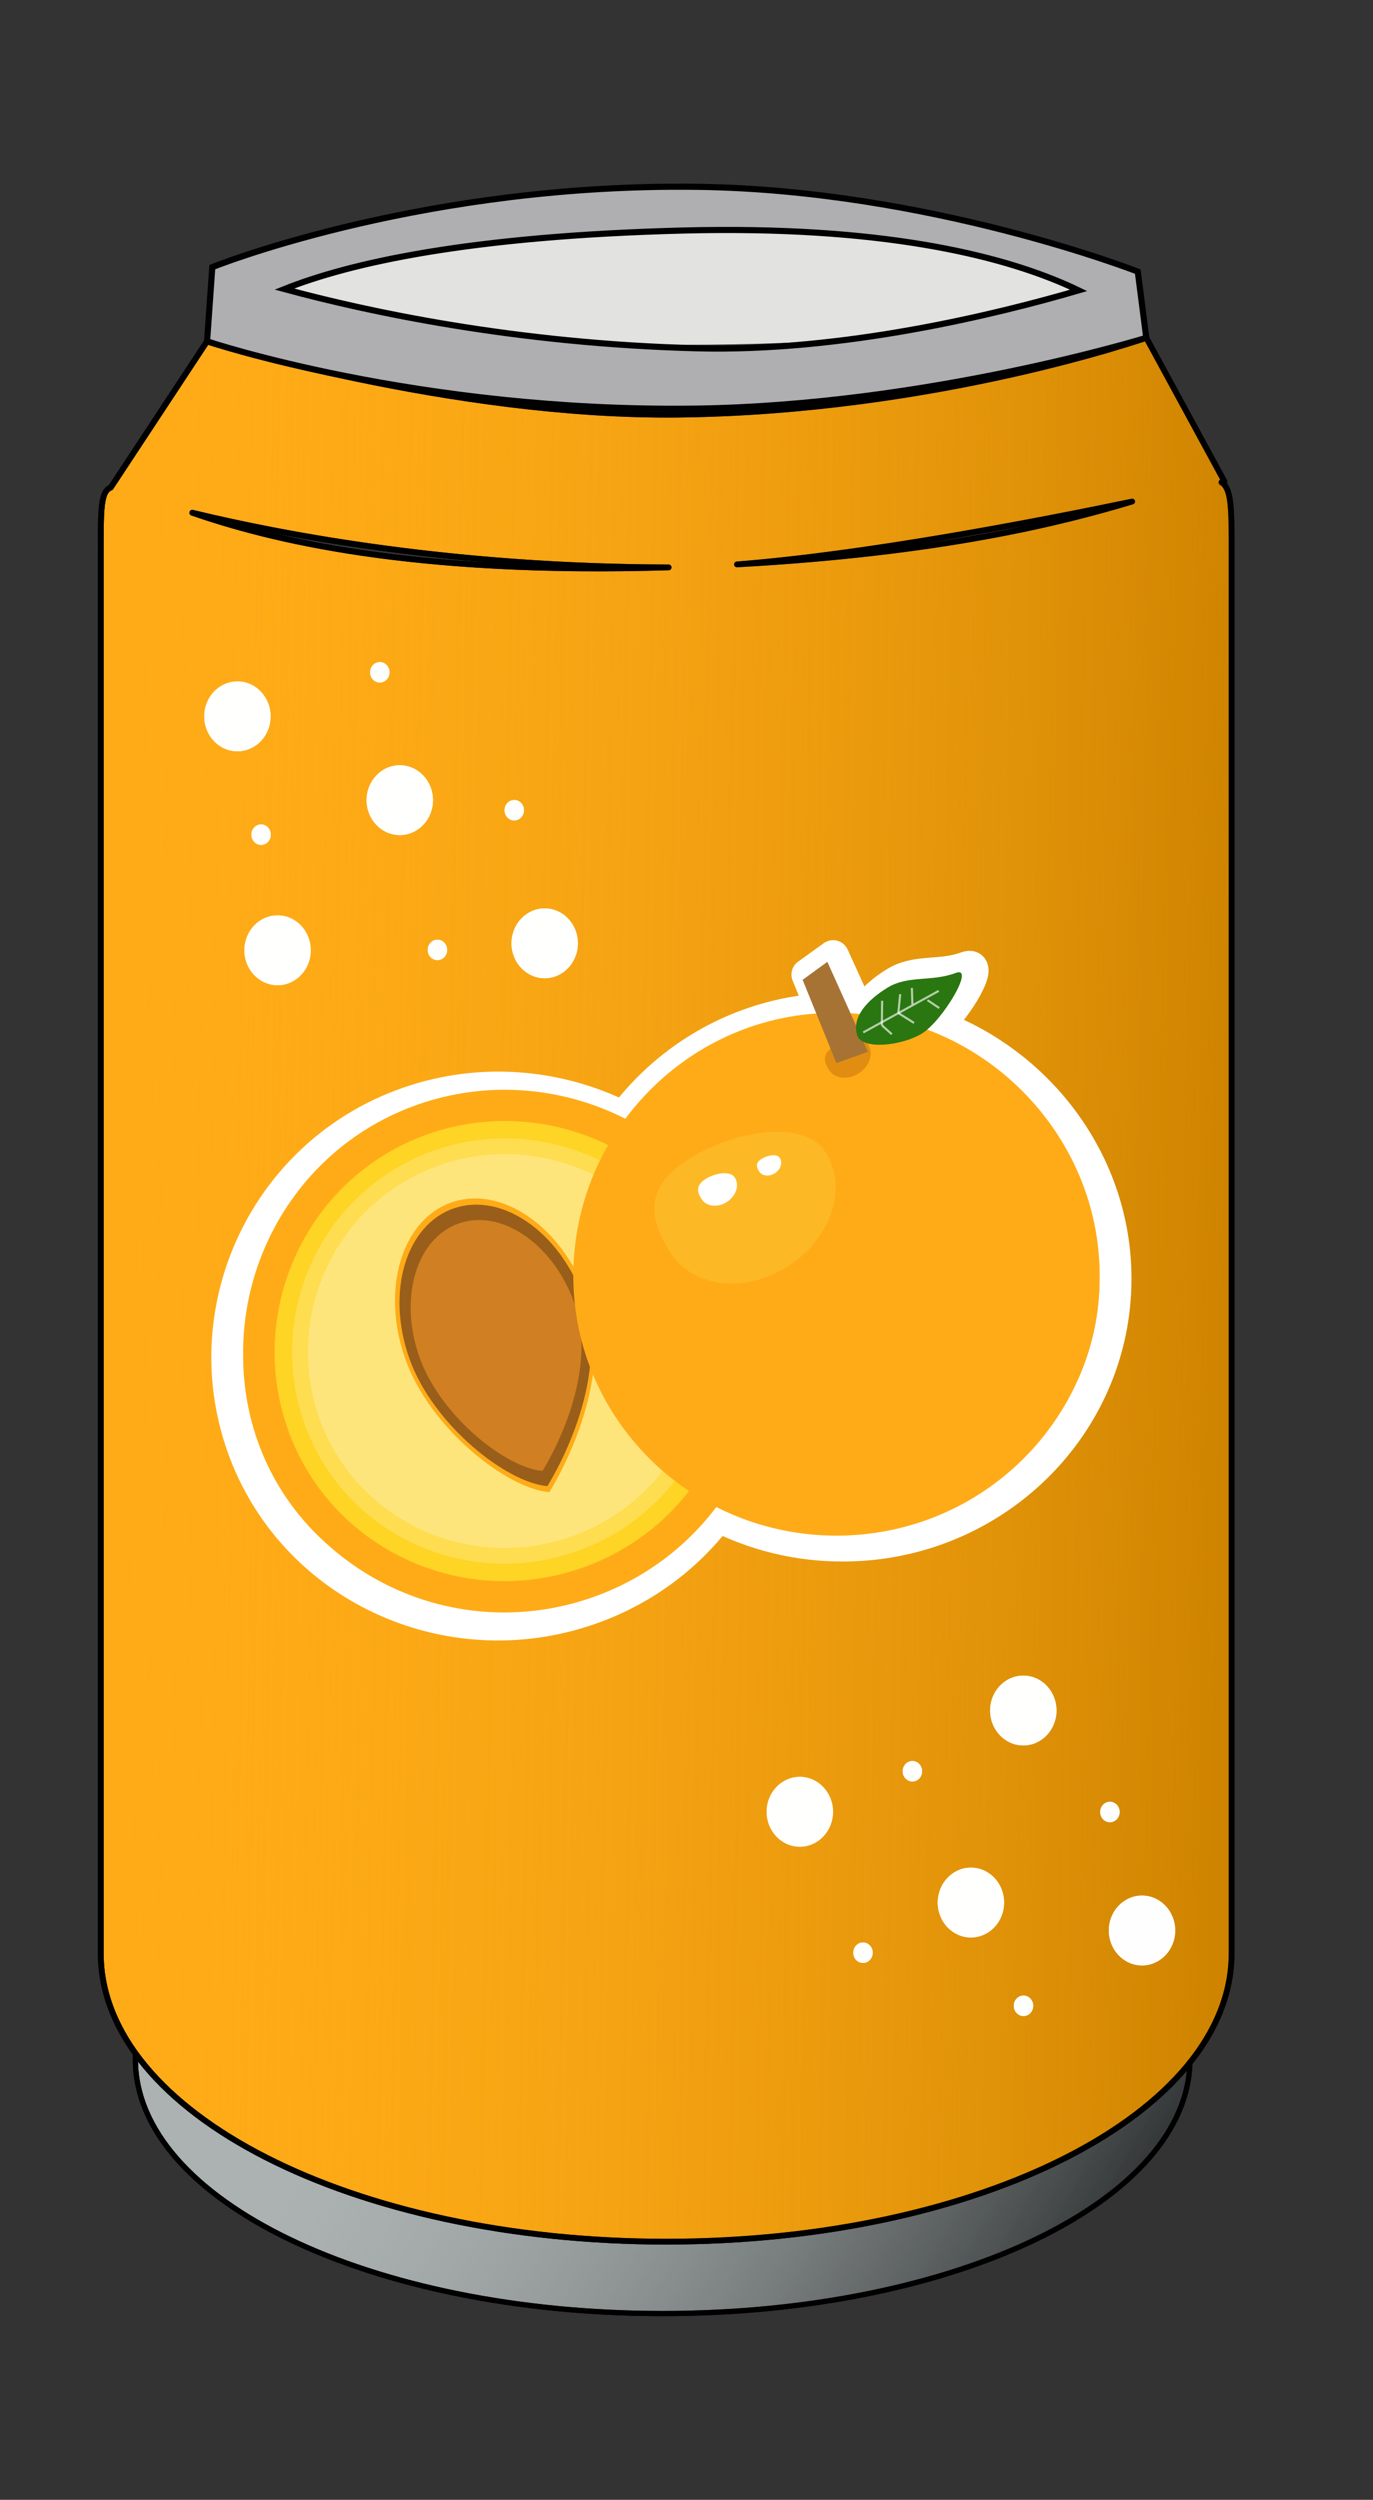 <?xml version="1.0" encoding="UTF-8" standalone="no"?>
<!-- Created with Inkscape (http://www.inkscape.org/) -->

<svg
   xmlns:dc="http://purl.org/dc/elements/1.1/"
   xmlns:cc="http://creativecommons.org/ns#"
   xmlns:rdf="http://www.w3.org/1999/02/22-rdf-syntax-ns#"
   xmlns:svg="http://www.w3.org/2000/svg"
   xmlns="http://www.w3.org/2000/svg"
   xmlns:xlink="http://www.w3.org/1999/xlink"
   xmlns:sodipodi="http://sodipodi.sourceforge.net/DTD/sodipodi-0.dtd"
   xmlns:inkscape="http://www.inkscape.org/namespaces/inkscape"
   width="50.613mm"
   height="92.15mm"
   viewBox="0 0 50.613 92.15"
   version="1.1"
   id="svg8"
   inkscape:version="0.92.3 (unknown)"
   sodipodi:docname="dibujo1.svg">
  <rect x="0" y="0" width="50.613" height="92.15" fill="#333333" stroke="none"/>
  <defs
     id="defs2">
    <linearGradient
       gradientTransform="matrix(0.853,0,0,0.853,-170.787,348.873)"
       inkscape:collect="always"
       xlink:href="#linearGradient1536"
       id="linearGradient1538"
       x1="354.563"
       y1="-223.529"
       x2="307.338"
       y2="-224.434"
       gradientUnits="userSpaceOnUse" />
    <linearGradient
       inkscape:collect="always"
       id="linearGradient1536">
      <stop
         style="stop-color:#cf8400;stop-opacity:1"
         offset="0"
         id="stop1532" />
      <stop
         style="stop-color:#ffab17;stop-opacity:0;"
         offset="1"
         id="stop1534" />
    </linearGradient>
    <linearGradient
       gradientTransform="matrix(0.853,0,0,0.853,-170.787,348.873)"
       inkscape:collect="always"
       xlink:href="#linearGradient1117"
       id="linearGradient1119"
       x1="350.037"
       y1="-182.49"
       x2="320.767"
       y2="-199.388"
       gradientUnits="userSpaceOnUse" />
    <linearGradient
       inkscape:collect="always"
       id="linearGradient1117">
      <stop
         style="stop-color:#353939;stop-opacity:1"
         offset="0"
         id="stop1113" />
      <stop
         style="stop-color:#acb2b2;stop-opacity:0;"
         offset="1"
         id="stop1115" />
    </linearGradient>
  </defs>
  <sodipodi:namedview
     id="base"
     pagecolor="#ffffff"
     bordercolor="#666666"
     borderopacity="1.0"
     inkscape:pageopacity="0.0"
     inkscape:pageshadow="2"
     inkscape:zoom="0.66"
     inkscape:cx="411.38274"
     inkscape:cy="110.41709"
     inkscape:document-units="mm"
     inkscape:current-layer="layer1"
     showgrid="false"
     inkscape:window-width="1024"
     inkscape:window-height="573"
     inkscape:window-x="0"
     inkscape:window-y="0"
     inkscape:window-maximized="1"
     fit-margin-right="1.5"
     fit-margin-top="0"
     fit-margin-left="0"
     fit-margin-bottom="0" />
  <g
     inkscape:label="Capa 1"
     inkscape:groupmode="layer"
     id="layer1"
     transform="translate(-86.569,-111.83)">
    <ellipse
       ry="2.124"
       rx="14.898"
       cy="122.417"
       cx="111.674"
       id="ellipse1026"
       style="opacity:1;fill:#e2e2e1;fill-opacity:1;stroke:none;stroke-width:0.213;stroke-linecap:round;stroke-linejoin:round;stroke-miterlimit:4;stroke-dasharray:none;stroke-dashoffset:0;stroke-opacity:1;paint-order:stroke markers fill" />
    <path
       inkscape:connector-curvature="0"
       style="opacity:1;fill:#acb2b2;fill-opacity:1;stroke:#000000;stroke-width:0.193;stroke-linecap:round;stroke-linejoin:round;stroke-miterlimit:4;stroke-dasharray:none;stroke-dashoffset:0;stroke-opacity:1;paint-order:stroke markers fill"
       d="m 127.502,135.275 c 0,0 -7.229,2.401 -16.083,2.495 -7.806,0.083 -16.205,-2.382 -16.205,-2.382 l -3.313,4.752 c -0.34,0.121 -0.341,0.692 -0.341,2.037 v 45.572 c 0,5.188 8.669,9.364 19.436,9.364 10.767,0 19.436,-4.176 19.436,-9.364 v -45.572 c 0,-1.358 -4.5e-4,-2.004 -0.347,-2.209 0.014,-0.003 0.105,-0.022 0.105,-0.022 z m -0.486,5.317 c -2.414,0.686 -6.546,1.676 -13.584,2.041 4.347,-0.319 10.071,-1.352 13.584,-2.041 z m -32.309,0.364 c 3.235,0.74 9.025,1.764 16.374,1.775 -8.905,0.255 -13.74,-0.917 -16.374,-1.775 z"
       id="path1028" />
    <path
       id="path1109"
       d="m 127.502,135.275 c 0,0 -7.229,2.401 -16.083,2.495 -7.806,0.083 -16.205,-2.382 -16.205,-2.382 l -3.313,4.752 c -0.34,0.121 -0.341,0.692 -0.341,2.037 v 45.572 c 0,5.188 8.669,9.364 19.436,9.364 10.767,0 19.436,-4.176 19.436,-9.364 v -45.572 c 0,-1.358 -4.5e-4,-2.004 -0.347,-2.209 0.014,-0.003 0.105,-0.022 0.105,-0.022 z m -0.486,5.317 c -2.414,0.686 -6.546,1.676 -13.584,2.041 4.347,-0.319 10.071,-1.352 13.584,-2.041 z m -32.309,0.364 c 3.235,0.74 9.025,1.764 16.374,1.775 -8.905,0.255 -13.74,-0.917 -16.374,-1.775 z"
       style="opacity:1;fill:url(#linearGradient1119);fill-opacity:1;stroke:#000000;stroke-width:0.193;stroke-linecap:round;stroke-linejoin:round;stroke-miterlimit:4;stroke-dasharray:none;stroke-dashoffset:0;stroke-opacity:1;paint-order:stroke markers fill"
       inkscape:connector-curvature="0" />
    <path
       inkscape:connector-curvature="0"
       id="path1030"
       d="m 128.825,124.283 c 0,0 -7.752,2.725 -17.246,2.832 -8.371,0.095 -17.377,-2.703 -17.377,-2.703 l -3.553,5.393 c -0.365,0.137 -0.365,0.786 -0.365,2.312 v 51.719 c 0,5.887 9.296,10.627 20.842,10.627 11.546,0 20.842,-4.74 20.842,-10.627 v -51.719 c 0,-1.541 -6.8e-4,-2.274 -0.373,-2.507 0.015,-0.003 0.112,-0.025 0.112,-0.025 z m -0.521,6.035 c -2.589,0.778 -7.019,1.902 -14.567,2.317 4.661,-0.362 10.8,-1.534 14.567,-2.317 z m -34.646,0.413 c 3.469,0.84 9.678,2.001 17.558,2.014 -9.549,0.289 -14.734,-1.04 -17.558,-2.014 z"
       style="opacity:1;fill:#ffab17;fill-opacity:1;stroke:#000000;stroke-width:0.213;stroke-linecap:round;stroke-linejoin:round;stroke-miterlimit:4;stroke-dasharray:none;stroke-dashoffset:0;stroke-opacity:1;paint-order:stroke markers fill" />
    <path
       style="opacity:1;fill:url(#linearGradient1538);fill-opacity:1;stroke:#000000;stroke-width:0.213;stroke-linecap:round;stroke-linejoin:round;stroke-miterlimit:4;stroke-dasharray:none;stroke-dashoffset:0;stroke-opacity:1;paint-order:stroke markers fill"
       d="m 128.825,124.283 c 0,0 -7.752,2.725 -17.246,2.832 -8.371,0.095 -17.377,-2.703 -17.377,-2.703 l -3.553,5.393 c -0.365,0.137 -0.365,0.786 -0.365,2.312 v 51.719 c 0,5.887 9.296,10.627 20.842,10.627 11.546,0 20.842,-4.74 20.842,-10.627 v -51.719 c 0,-1.541 -6.8e-4,-2.274 -0.373,-2.507 0.015,-0.003 0.112,-0.025 0.112,-0.025 z m -0.521,6.035 c -2.589,0.778 -7.019,1.902 -14.567,2.317 4.661,-0.362 10.8,-1.534 14.567,-2.317 z m -34.646,0.413 c 3.469,0.84 9.678,2.001 17.558,2.014 -9.549,0.289 -14.734,-1.04 -17.558,-2.014 z"
       id="path1530"
       inkscape:connector-curvature="0" />
    <path
       inkscape:connector-curvature="0"
       id="path1032"
       d="m 111.354,118.713 c -9.749,0.054 -16.959,2.964 -16.959,2.964 l -0.193,2.735 c 0,0 7.788,2.622 18.015,2.481 8.529,-0.118 16.608,-2.61 16.608,-2.61 l -0.314,-2.441 c 0,0 -7.676,-3.007 -16.205,-3.125 -0.32,-0.004 -0.637,-0.005 -0.951,-0.003 z m 1.692,1.595 c 6.985,-0.037 11.038,1.143 13.284,2.226 -3.011,0.881 -8.681,2.274 -14.067,2.135 -6.71,-0.172 -12.161,-1.357 -15.21,-2.183 2.403,-0.959 6.782,-1.958 14.72,-2.159 0.435,-0.011 0.859,-0.017 1.274,-0.019 z"
       style="fill:#afafb2;fill-opacity:1;stroke:#000000;stroke-width:0.226px;stroke-linecap:butt;stroke-linejoin:miter;stroke-opacity:1" />
    <ellipse
       style="opacity:1;fill:#ffffff;fill-opacity:0.933;stroke:none;stroke-width:1.877;stroke-linecap:round;stroke-linejoin:round;stroke-miterlimit:4;stroke-dasharray:none;stroke-dashoffset:0;stroke-opacity:1;paint-order:stroke markers fill"
       id="ellipse1652"
       cx="116.053"
       cy="178.617"
       rx="1.223"
       ry="1.287" />
    <ellipse
       ry="1.287"
       rx="1.223"
       cy="178.617"
       cx="116.053"
       id="ellipse1654"
       style="opacity:1;fill:#ffffff;fill-opacity:0.933;stroke:none;stroke-width:1.877;stroke-linecap:round;stroke-linejoin:round;stroke-miterlimit:4;stroke-dasharray:none;stroke-dashoffset:0;stroke-opacity:1;paint-order:stroke markers fill" />
    <ellipse
       style="opacity:1;fill:#ffffff;fill-opacity:0.933;stroke:none;stroke-width:1.877;stroke-linecap:round;stroke-linejoin:round;stroke-miterlimit:4;stroke-dasharray:none;stroke-dashoffset:0;stroke-opacity:1;paint-order:stroke markers fill"
       id="ellipse1656"
       cx="124.291"
       cy="174.884"
       rx="1.223"
       ry="1.287" />
    <ellipse
       ry="1.287"
       rx="1.223"
       cy="174.884"
       cx="124.291"
       id="ellipse1658"
       style="opacity:1;fill:#ffffff;fill-opacity:0.933;stroke:none;stroke-width:1.877;stroke-linecap:round;stroke-linejoin:round;stroke-miterlimit:4;stroke-dasharray:none;stroke-dashoffset:0;stroke-opacity:1;paint-order:stroke markers fill" />
    <ellipse
       style="opacity:1;fill:#ffffff;fill-opacity:0.933;stroke:none;stroke-width:1.877;stroke-linecap:round;stroke-linejoin:round;stroke-miterlimit:4;stroke-dasharray:none;stroke-dashoffset:0;stroke-opacity:1;paint-order:stroke markers fill"
       id="ellipse1660"
       cx="122.36"
       cy="181.963"
       rx="1.223"
       ry="1.287" />
    <ellipse
       ry="1.287"
       rx="1.223"
       cy="181.963"
       cx="122.36"
       id="ellipse1662"
       style="opacity:1;fill:#ffffff;fill-opacity:0.933;stroke:none;stroke-width:1.877;stroke-linecap:round;stroke-linejoin:round;stroke-miterlimit:4;stroke-dasharray:none;stroke-dashoffset:0;stroke-opacity:1;paint-order:stroke markers fill" />
    <ellipse
       style="opacity:1;fill:#ffffff;fill-opacity:0.933;stroke:none;stroke-width:1.877;stroke-linecap:round;stroke-linejoin:round;stroke-miterlimit:4;stroke-dasharray:none;stroke-dashoffset:0;stroke-opacity:1;paint-order:stroke markers fill"
       id="ellipse1664"
       cx="128.667"
       cy="182.993"
       rx="1.223"
       ry="1.287" />
    <ellipse
       ry="1.287"
       rx="1.223"
       cy="182.993"
       cx="128.667"
       id="ellipse1666"
       style="opacity:1;fill:#ffffff;fill-opacity:0.933;stroke:none;stroke-width:1.877;stroke-linecap:round;stroke-linejoin:round;stroke-miterlimit:4;stroke-dasharray:none;stroke-dashoffset:0;stroke-opacity:1;paint-order:stroke markers fill" />
    <ellipse
       style="opacity:1;fill:#ffffff;fill-opacity:0.933;stroke:none;stroke-width:0.55;stroke-linecap:round;stroke-linejoin:round;stroke-miterlimit:4;stroke-dasharray:none;stroke-dashoffset:0;stroke-opacity:1;paint-order:stroke markers fill"
       id="ellipse1668"
       cx="127.484"
       cy="178.625"
       rx="0.358"
       ry="0.377" />
    <ellipse
       ry="0.377"
       rx="0.358"
       cy="178.625"
       cx="127.484"
       id="ellipse1670"
       style="opacity:1;fill:#ffffff;fill-opacity:0.933;stroke:none;stroke-width:0.55;stroke-linecap:round;stroke-linejoin:round;stroke-miterlimit:4;stroke-dasharray:none;stroke-dashoffset:0;stroke-opacity:1;paint-order:stroke markers fill" />
    <ellipse
       style="opacity:1;fill:#ffffff;fill-opacity:0.933;stroke:none;stroke-width:0.55;stroke-linecap:round;stroke-linejoin:round;stroke-miterlimit:4;stroke-dasharray:none;stroke-dashoffset:0;stroke-opacity:1;paint-order:stroke markers fill"
       id="ellipse1672"
       cx="120.203"
       cy="177.123"
       rx="0.358"
       ry="0.377" />
    <ellipse
       ry="0.377"
       rx="0.358"
       cy="177.123"
       cx="120.203"
       id="ellipse1674"
       style="opacity:1;fill:#ffffff;fill-opacity:0.933;stroke:none;stroke-width:0.55;stroke-linecap:round;stroke-linejoin:round;stroke-miterlimit:4;stroke-dasharray:none;stroke-dashoffset:0;stroke-opacity:1;paint-order:stroke markers fill" />
    <ellipse
       style="opacity:1;fill:#ffffff;fill-opacity:0.933;stroke:none;stroke-width:0.55;stroke-linecap:round;stroke-linejoin:round;stroke-miterlimit:4;stroke-dasharray:none;stroke-dashoffset:0;stroke-opacity:1;paint-order:stroke markers fill"
       id="ellipse1676"
       cx="118.382"
       cy="183.812"
       rx="0.358"
       ry="0.377" />
    <ellipse
       ry="0.377"
       rx="0.358"
       cy="183.812"
       cx="118.382"
       id="ellipse1678"
       style="opacity:1;fill:#ffffff;fill-opacity:0.933;stroke:none;stroke-width:0.55;stroke-linecap:round;stroke-linejoin:round;stroke-miterlimit:4;stroke-dasharray:none;stroke-dashoffset:0;stroke-opacity:1;paint-order:stroke markers fill" />
    <ellipse
       style="opacity:1;fill:#ffffff;fill-opacity:0.933;stroke:none;stroke-width:0.55;stroke-linecap:round;stroke-linejoin:round;stroke-miterlimit:4;stroke-dasharray:none;stroke-dashoffset:0;stroke-opacity:1;paint-order:stroke markers fill"
       id="ellipse1680"
       cx="124.298"
       cy="185.769"
       rx="0.358"
       ry="0.377" />
    <ellipse
       ry="0.377"
       rx="0.358"
       cy="185.769"
       cx="124.298"
       id="ellipse1682"
       style="opacity:1;fill:#ffffff;fill-opacity:0.933;stroke:none;stroke-width:0.55;stroke-linecap:round;stroke-linejoin:round;stroke-miterlimit:4;stroke-dasharray:none;stroke-dashoffset:0;stroke-opacity:1;paint-order:stroke markers fill" />
    <ellipse
       ry="1.287"
       rx="1.223"
       cy="138.237"
       cx="95.321"
       id="ellipse1620"
       style="opacity:1;fill:#ffffff;fill-opacity:0.933;stroke:none;stroke-width:1.877;stroke-linecap:round;stroke-linejoin:round;stroke-miterlimit:4;stroke-dasharray:none;stroke-dashoffset:0;stroke-opacity:1;paint-order:stroke markers fill" />
    <ellipse
       style="opacity:1;fill:#ffffff;fill-opacity:0.933;stroke:none;stroke-width:1.877;stroke-linecap:round;stroke-linejoin:round;stroke-miterlimit:4;stroke-dasharray:none;stroke-dashoffset:0;stroke-opacity:1;paint-order:stroke markers fill"
       id="ellipse1622"
       cx="95.321"
       cy="138.237"
       rx="1.223"
       ry="1.287" />
    <ellipse
       ry="1.287"
       rx="1.223"
       cy="141.326"
       cx="101.306"
       id="ellipse1624"
       style="opacity:1;fill:#ffffff;fill-opacity:0.933;stroke:none;stroke-width:1.877;stroke-linecap:round;stroke-linejoin:round;stroke-miterlimit:4;stroke-dasharray:none;stroke-dashoffset:0;stroke-opacity:1;paint-order:stroke markers fill" />
    <ellipse
       style="opacity:1;fill:#ffffff;fill-opacity:0.933;stroke:none;stroke-width:1.877;stroke-linecap:round;stroke-linejoin:round;stroke-miterlimit:4;stroke-dasharray:none;stroke-dashoffset:0;stroke-opacity:1;paint-order:stroke markers fill"
       id="ellipse1626"
       cx="101.306"
       cy="141.326"
       rx="1.223"
       ry="1.287" />
    <ellipse
       ry="1.287"
       rx="1.223"
       cy="146.86"
       cx="96.801"
       id="ellipse1628"
       style="opacity:1;fill:#ffffff;fill-opacity:0.933;stroke:none;stroke-width:1.877;stroke-linecap:round;stroke-linejoin:round;stroke-miterlimit:4;stroke-dasharray:none;stroke-dashoffset:0;stroke-opacity:1;paint-order:stroke markers fill" />
    <ellipse
       style="opacity:1;fill:#ffffff;fill-opacity:0.933;stroke:none;stroke-width:1.877;stroke-linecap:round;stroke-linejoin:round;stroke-miterlimit:4;stroke-dasharray:none;stroke-dashoffset:0;stroke-opacity:1;paint-order:stroke markers fill"
       id="ellipse1630"
       cx="96.801"
       cy="146.86"
       rx="1.223"
       ry="1.287" />
    <ellipse
       ry="1.287"
       rx="1.223"
       cy="146.603"
       cx="106.648"
       id="ellipse1632"
       style="opacity:1;fill:#ffffff;fill-opacity:0.933;stroke:none;stroke-width:1.877;stroke-linecap:round;stroke-linejoin:round;stroke-miterlimit:4;stroke-dasharray:none;stroke-dashoffset:0;stroke-opacity:1;paint-order:stroke markers fill" />
    <ellipse
       style="opacity:1;fill:#ffffff;fill-opacity:0.933;stroke:none;stroke-width:1.877;stroke-linecap:round;stroke-linejoin:round;stroke-miterlimit:4;stroke-dasharray:none;stroke-dashoffset:0;stroke-opacity:1;paint-order:stroke markers fill"
       id="ellipse1634"
       cx="106.648"
       cy="146.603"
       rx="1.223"
       ry="1.287" />
    <ellipse
       ry="0.377"
       rx="0.358"
       cy="141.697"
       cx="105.526"
       id="ellipse1636"
       style="opacity:1;fill:#ffffff;fill-opacity:0.933;stroke:none;stroke-width:0.55;stroke-linecap:round;stroke-linejoin:round;stroke-miterlimit:4;stroke-dasharray:none;stroke-dashoffset:0;stroke-opacity:1;paint-order:stroke markers fill" />
    <ellipse
       style="opacity:1;fill:#ffffff;fill-opacity:0.933;stroke:none;stroke-width:0.55;stroke-linecap:round;stroke-linejoin:round;stroke-miterlimit:4;stroke-dasharray:none;stroke-dashoffset:0;stroke-opacity:1;paint-order:stroke markers fill"
       id="ellipse1638"
       cx="105.526"
       cy="141.697"
       rx="0.358"
       ry="0.377" />
    <ellipse
       ry="0.377"
       rx="0.358"
       cy="146.846"
       cx="102.694"
       id="ellipse1640"
       style="opacity:1;fill:#ffffff;fill-opacity:0.933;stroke:none;stroke-width:0.55;stroke-linecap:round;stroke-linejoin:round;stroke-miterlimit:4;stroke-dasharray:none;stroke-dashoffset:0;stroke-opacity:1;paint-order:stroke markers fill" />
    <ellipse
       style="opacity:1;fill:#ffffff;fill-opacity:0.933;stroke:none;stroke-width:0.55;stroke-linecap:round;stroke-linejoin:round;stroke-miterlimit:4;stroke-dasharray:none;stroke-dashoffset:0;stroke-opacity:1;paint-order:stroke markers fill"
       id="ellipse1642"
       cx="102.694"
       cy="146.846"
       rx="0.358"
       ry="0.377" />
    <ellipse
       ry="0.377"
       rx="0.358"
       cy="142.598"
       cx="96.194"
       id="ellipse1644"
       style="opacity:1;fill:#ffffff;fill-opacity:0.933;stroke:none;stroke-width:0.55;stroke-linecap:round;stroke-linejoin:round;stroke-miterlimit:4;stroke-dasharray:none;stroke-dashoffset:0;stroke-opacity:1;paint-order:stroke markers fill" />
    <ellipse
       style="opacity:1;fill:#ffffff;fill-opacity:0.933;stroke:none;stroke-width:0.55;stroke-linecap:round;stroke-linejoin:round;stroke-miterlimit:4;stroke-dasharray:none;stroke-dashoffset:0;stroke-opacity:1;paint-order:stroke markers fill"
       id="ellipse1646"
       cx="96.194"
       cy="142.598"
       rx="0.358"
       ry="0.377" />
    <ellipse
       style="opacity:1;fill:#ffffff;fill-opacity:0.933;stroke:none;stroke-width:0.55;stroke-linecap:round;stroke-linejoin:round;stroke-miterlimit:4;stroke-dasharray:none;stroke-dashoffset:0;stroke-opacity:1;paint-order:stroke markers fill"
       id="ellipse1648"
       cx="100.57"
       cy="136.613"
       rx="0.358"
       ry="0.377" />
    <ellipse
       ry="0.377"
       rx="0.358"
       cy="136.613"
       cx="100.57"
       id="ellipse1650"
       style="opacity:1;fill:#ffffff;fill-opacity:0.933;stroke:none;stroke-width:0.55;stroke-linecap:round;stroke-linejoin:round;stroke-miterlimit:4;stroke-dasharray:none;stroke-dashoffset:0;stroke-opacity:1;paint-order:stroke markers fill" />
    <path
       style="opacity:1;fill:none;fill-opacity:1;stroke:#ffffff;stroke-width:1.178;stroke-linecap:round;stroke-linejoin:round;stroke-miterlimit:4;stroke-dasharray:none;stroke-dashoffset:0;stroke-opacity:1;paint-order:stroke markers fill"
       d="m 117.28,147.076 -0.946,0.681 0.523,1.277 c -2.996,0.211 -5.613,1.737 -7.299,3.985 -2.38,-1.193 -5.231,-1.477 -7.931,-0.539 -5.244,1.82 -7.927,7.546 -6.113,12.674 1.814,5.128 7.536,7.81 12.779,5.989 1.965,-0.682 3.583,-1.899 4.744,-3.425 1.377,0.692 2.937,1.085 4.592,1.085 5.556,0 10.061,-4.405 10.061,-9.839 0,-4.223 -2.758,-7.896 -6.595,-9.324 0.779,-0.656 1.787,-2.403 1.096,-2.146 -0.929,0.346 -1.818,0.081 -2.605,0.555 v 4.5e-4 c -0.468,0.282 -0.865,0.625 -1.067,1.001 -0.117,-0.011 -0.235,-0.02 -0.353,-0.027 z"
       id="path1473"
       inkscape:connector-curvature="0" />
    <path
       style="opacity:1;fill:#ffab17;fill-opacity:1;stroke:none;stroke-width:1.517;stroke-linecap:round;stroke-linejoin:round;stroke-miterlimit:4;stroke-dasharray:none;stroke-dashoffset:0;stroke-opacity:1;paint-order:stroke markers fill"
       d="m 114.39,158.468 c 1.749,4.992 -0.932,10.475 -5.989,12.247 -5.057,1.772 -10.574,-0.838 -12.324,-5.83 -1.749,-4.992 0.838,-10.567 5.895,-12.339 5.057,-1.772 10.668,0.93 12.418,5.922 z"
       id="path1411"
       inkscape:connector-curvature="0"
       sodipodi:nodetypes="sssss" />
    <path
       sodipodi:nodetypes="sssss"
       inkscape:connector-curvature="0"
       id="path1459"
       d="m 113.292,158.845 c 1.54,4.395 -0.82,9.222 -5.272,10.782 -4.452,1.56 -9.309,-0.738 -10.849,-5.133 -1.54,-4.395 0.738,-9.302 5.189,-10.862 4.452,-1.56 9.392,0.818 10.932,5.213 z"
       style="opacity:1;fill:#fed425;fill-opacity:1;stroke:none;stroke-width:1.335;stroke-linecap:round;stroke-linejoin:round;stroke-miterlimit:4;stroke-dasharray:none;stroke-dashoffset:0;stroke-opacity:1;paint-order:stroke markers fill" />
    <path
       style="opacity:1;fill:#fedd50;fill-opacity:1;stroke:none;stroke-width:1.234;stroke-linecap:round;stroke-linejoin:round;stroke-miterlimit:4;stroke-dasharray:none;stroke-dashoffset:0;stroke-opacity:1;paint-order:stroke markers fill"
       d="m 112.682,159.055 c 1.424,4.063 -0.758,8.525 -4.874,9.968 -4.116,1.442 -8.606,-0.682 -10.03,-4.745 -1.424,-4.063 0.682,-8.6 4.797,-10.042 4.116,-1.442 8.683,0.756 10.106,4.819 z"
       id="path1469"
       inkscape:connector-curvature="0"
       sodipodi:nodetypes="sssss" />
    <path
       sodipodi:nodetypes="sssss"
       inkscape:connector-curvature="0"
       id="path1471"
       d="m 112.128,159.245 c 1.318,3.761 -0.702,7.892 -4.512,9.228 -3.81,1.335 -7.967,-0.632 -9.285,-4.393 -1.318,-3.761 0.631,-7.961 4.441,-9.296 3.81,-1.335 8.038,0.7 9.356,4.461 z"
       style="opacity:1;fill:#fee57b;fill-opacity:1;stroke:none;stroke-width:1.143;stroke-linecap:round;stroke-linejoin:round;stroke-miterlimit:4;stroke-dasharray:none;stroke-dashoffset:0;stroke-opacity:1;paint-order:stroke markers fill" />
    <path
       sodipodi:nodetypes="scscs"
       inkscape:connector-curvature="0"
       id="path1467"
       d="m 101.517,161.946 c 0.913,2.547 3.74,4.765 5.305,4.889 0.953,-1.581 2.286,-4.697 1.373,-7.244 -0.913,-2.547 -3.148,-4.084 -4.992,-3.434 -1.844,0.65 -2.599,3.242 -1.686,5.789 z"
       style="opacity:1;fill:#ffab17;fill-opacity:1;stroke:none;stroke-width:0.679;stroke-linecap:round;stroke-linejoin:round;stroke-miterlimit:4;stroke-dasharray:none;stroke-dashoffset:0;stroke-opacity:1;paint-order:stroke markers fill" />
    <path
       style="opacity:1;fill:#995e19;fill-opacity:1;stroke:none;stroke-width:0.651;stroke-linecap:round;stroke-linejoin:round;stroke-miterlimit:4;stroke-dasharray:none;stroke-dashoffset:0;stroke-opacity:1;paint-order:stroke markers fill"
       d="m 101.666,161.926 c 0.875,2.441 3.585,4.567 5.084,4.686 0.913,-1.515 2.191,-4.502 1.316,-6.942 -0.875,-2.441 -3.017,-3.914 -4.784,-3.291 -1.767,0.623 -2.49,3.107 -1.615,5.548 z"
       id="path1465"
       inkscape:connector-curvature="0"
       sodipodi:nodetypes="scscs" />
    <path
       sodipodi:nodetypes="scscs"
       inkscape:connector-curvature="0"
       id="path1223"
       d="m 102.038,161.876 c 0.78,2.176 3.196,4.071 4.532,4.177 0.814,-1.351 1.953,-4.013 1.173,-6.189 -0.78,-2.176 -2.69,-3.49 -4.265,-2.934 -1.575,0.556 -2.22,2.77 -1.44,4.946 z"
       style="opacity:1;fill:#d07f22;fill-opacity:1;stroke:none;stroke-width:0.58;stroke-linecap:round;stroke-linejoin:round;stroke-miterlimit:4;stroke-dasharray:none;stroke-dashoffset:0;stroke-opacity:1;paint-order:stroke markers fill" />
    <path
       sodipodi:nodetypes="sssss"
       inkscape:connector-curvature="0"
       id="path1457"
       d="m 127.107,158.86 c 0,5.29 -4.344,9.578 -9.702,9.578 -5.358,0 -9.702,-4.288 -9.702,-9.578 0,-5.29 4.285,-9.695 9.643,-9.695 5.358,0 9.761,4.405 9.761,9.695 z"
       style="opacity:1;fill:#ffab17;fill-opacity:1;stroke:none;stroke-width:1.517;stroke-linecap:round;stroke-linejoin:round;stroke-miterlimit:4;stroke-dasharray:none;stroke-dashoffset:0;stroke-opacity:1;paint-order:stroke markers fill" />
    <path
       style="opacity:1;fill:#fcc02c;fill-opacity:0.683;stroke:none;stroke-width:0.233;stroke-linecap:round;stroke-linejoin:round;stroke-miterlimit:4;stroke-dasharray:none;stroke-dashoffset:0;stroke-opacity:1;paint-order:stroke markers fill"
       d="m 116.979,154.278 c 0.847,1.266 0.268,3.138 -1.293,4.182 -1.561,1.044 -3.512,0.865 -4.359,-0.401 -0.847,-1.266 -1.02,-2.395 0.541,-3.439 1.561,-1.044 4.264,-1.608 5.111,-0.342 z"
       id="path1413"
       inkscape:connector-curvature="0"
       sodipodi:nodetypes="cscsc" />
    <path
       sodipodi:nodetypes="cscsc"
       inkscape:connector-curvature="0"
       id="path1425"
       d="m 115.315,154.513 c 0.113,0.169 0.036,0.42 -0.173,0.56 -0.209,0.14 -0.47,0.116 -0.584,-0.054 -0.113,-0.17 -0.137,-0.321 0.072,-0.461 0.209,-0.14 0.571,-0.215 0.684,-0.046 z"
       style="opacity:1;fill:#ffffff;fill-opacity:1;stroke:none;stroke-width:0.031;stroke-linecap:round;stroke-linejoin:round;stroke-miterlimit:4;stroke-dasharray:none;stroke-dashoffset:0;stroke-opacity:1;paint-order:stroke markers fill" />
    <path
       style="opacity:1;fill:#803300;fill-opacity:0.244;stroke:none;stroke-width:0.059;stroke-linecap:round;stroke-linejoin:round;stroke-miterlimit:4;stroke-dasharray:none;stroke-dashoffset:0;stroke-opacity:1;paint-order:stroke markers fill"
       d="m 118.568,150.329 c 0.214,0.32 0.068,0.793 -0.327,1.057 -0.394,0.264 -0.887,0.218 -1.101,-0.101 -0.214,-0.32 -0.258,-0.605 0.137,-0.869 0.394,-0.264 1.077,-0.406 1.291,-0.087 z"
       id="path1419"
       inkscape:connector-curvature="0"
       sodipodi:nodetypes="cscsc" />
    <path
       sodipodi:nodetypes="cscsc"
       inkscape:connector-curvature="0"
       id="path1417"
       d="m 113.653,155.232 c 0.182,0.272 0.058,0.674 -0.277,0.898 -0.335,0.224 -0.754,0.186 -0.936,-0.086 -0.182,-0.272 -0.219,-0.514 0.116,-0.738 0.335,-0.224 0.915,-0.345 1.097,-0.073 z"
       style="opacity:1;fill:#ffffff;fill-opacity:1;stroke:none;stroke-width:0.05;stroke-linecap:round;stroke-linejoin:round;stroke-miterlimit:4;stroke-dasharray:none;stroke-dashoffset:0;stroke-opacity:1;paint-order:stroke markers fill" />
    <path
       style="fill:#a77335;fill-opacity:1;stroke:none;stroke-width:0.206px;stroke-linecap:butt;stroke-linejoin:miter;stroke-opacity:1"
       d="m 116.156,147.949 1.244,3.068 1.161,-0.415 -1.493,-3.317 z"
       id="path1423"
       inkscape:connector-curvature="0" />
    <path
       style="opacity:1;fill:#2a7610;fill-opacity:1;stroke:none;stroke-width:0.064;stroke-linecap:round;stroke-linejoin:round;stroke-miterlimit:4;stroke-dasharray:none;stroke-dashoffset:0;stroke-opacity:1;paint-order:stroke markers fill"
       d="m 119.291,148.235 c -0.759,0.461 -1.329,1.092 -1.124,1.758 0.167,0.543 1.624,0.399 2.384,-0.063 0.759,-0.461 1.98,-2.509 1.253,-2.236 -0.896,0.337 -1.753,0.079 -2.512,0.54 z"
       id="path908"
       inkscape:connector-curvature="0"
       sodipodi:nodetypes="sssss" />
    <path
       style="fill:none;stroke:#ffffff;stroke-width:0.077px;stroke-linecap:butt;stroke-linejoin:miter;stroke-opacity:0.4"
       d="m 118.391,149.888 2.782,-1.531"
       id="path1386"
       inkscape:connector-curvature="0" />
    <path
       inkscape:connector-curvature="0"
       id="path937"
       d="m 118.391,149.888 2.782,-1.531"
       style="fill:none;stroke:#ffffff;stroke-width:0.077px;stroke-linecap:butt;stroke-linejoin:miter;stroke-opacity:0.4" />
    <path
       style="fill:none;stroke:#ffffff;stroke-width:0.077px;stroke-linecap:butt;stroke-linejoin:miter;stroke-opacity:0.4"
       d="m 119.076,149.623 0.368,0.331"
       id="path1388"
       inkscape:connector-curvature="0" />
    <path
       inkscape:connector-curvature="0"
       id="path939"
       d="m 119.076,149.623 0.368,0.331"
       style="fill:none;stroke:#ffffff;stroke-width:0.077px;stroke-linecap:butt;stroke-linejoin:miter;stroke-opacity:0.4" />
    <path
       style="fill:none;stroke:#ffffff;stroke-width:0.077px;stroke-linecap:butt;stroke-linejoin:miter;stroke-opacity:0.4"
       d="m 119.685,149.175 0.578,0.363"
       id="path1390"
       inkscape:connector-curvature="0" />
    <path
       inkscape:connector-curvature="0"
       id="path941"
       d="m 119.685,149.175 0.578,0.363"
       style="fill:none;stroke:#ffffff;stroke-width:0.077px;stroke-linecap:butt;stroke-linejoin:miter;stroke-opacity:0.4" />
    <path
       style="fill:none;stroke:#ffffff;stroke-width:0.077px;stroke-linecap:butt;stroke-linejoin:miter;stroke-opacity:0.4"
       d="m 120.759,148.7 0.433,0.289"
       id="path1392"
       inkscape:connector-curvature="0" />
    <path
       inkscape:connector-curvature="0"
       id="path943"
       d="m 120.759,148.7 0.433,0.289"
       style="fill:none;stroke:#ffffff;stroke-width:0.077px;stroke-linecap:butt;stroke-linejoin:miter;stroke-opacity:0.4" />
    <path
       style="fill:none;stroke:#ffffff;stroke-width:0.077px;stroke-linecap:butt;stroke-linejoin:miter;stroke-opacity:0.4"
       d="m 120.203,148.858 -0.02,-0.61"
       id="path1394"
       inkscape:connector-curvature="0" />
    <path
       inkscape:connector-curvature="0"
       id="path945"
       d="m 120.203,148.858 -0.02,-0.61"
       style="fill:none;stroke:#ffffff;stroke-width:0.077px;stroke-linecap:butt;stroke-linejoin:miter;stroke-opacity:0.4" />
    <path
       style="fill:none;stroke:#ffffff;stroke-width:0.077px;stroke-linecap:butt;stroke-linejoin:miter;stroke-opacity:0.4"
       d="m 119.076,149.623 0.012,-0.902"
       id="path1396"
       inkscape:connector-curvature="0" />
    <path
       inkscape:connector-curvature="0"
       id="path947"
       d="m 119.076,149.623 0.012,-0.902"
       style="fill:none;stroke:#ffffff;stroke-width:0.077px;stroke-linecap:butt;stroke-linejoin:miter;stroke-opacity:0.4" />
    <path
       style="fill:none;stroke:#ffffff;stroke-width:0.077px;stroke-linecap:butt;stroke-linejoin:miter;stroke-opacity:0.4"
       d="m 119.685,149.175 0.068,-0.697"
       id="path1398"
       inkscape:connector-curvature="0" />
    <path
       inkscape:connector-curvature="0"
       id="path949"
       d="m 119.685,149.175 0.068,-0.697"
       style="fill:none;stroke:#ffffff;stroke-width:0.077px;stroke-linecap:butt;stroke-linejoin:miter;stroke-opacity:0.4" />
  </g>
</svg>
